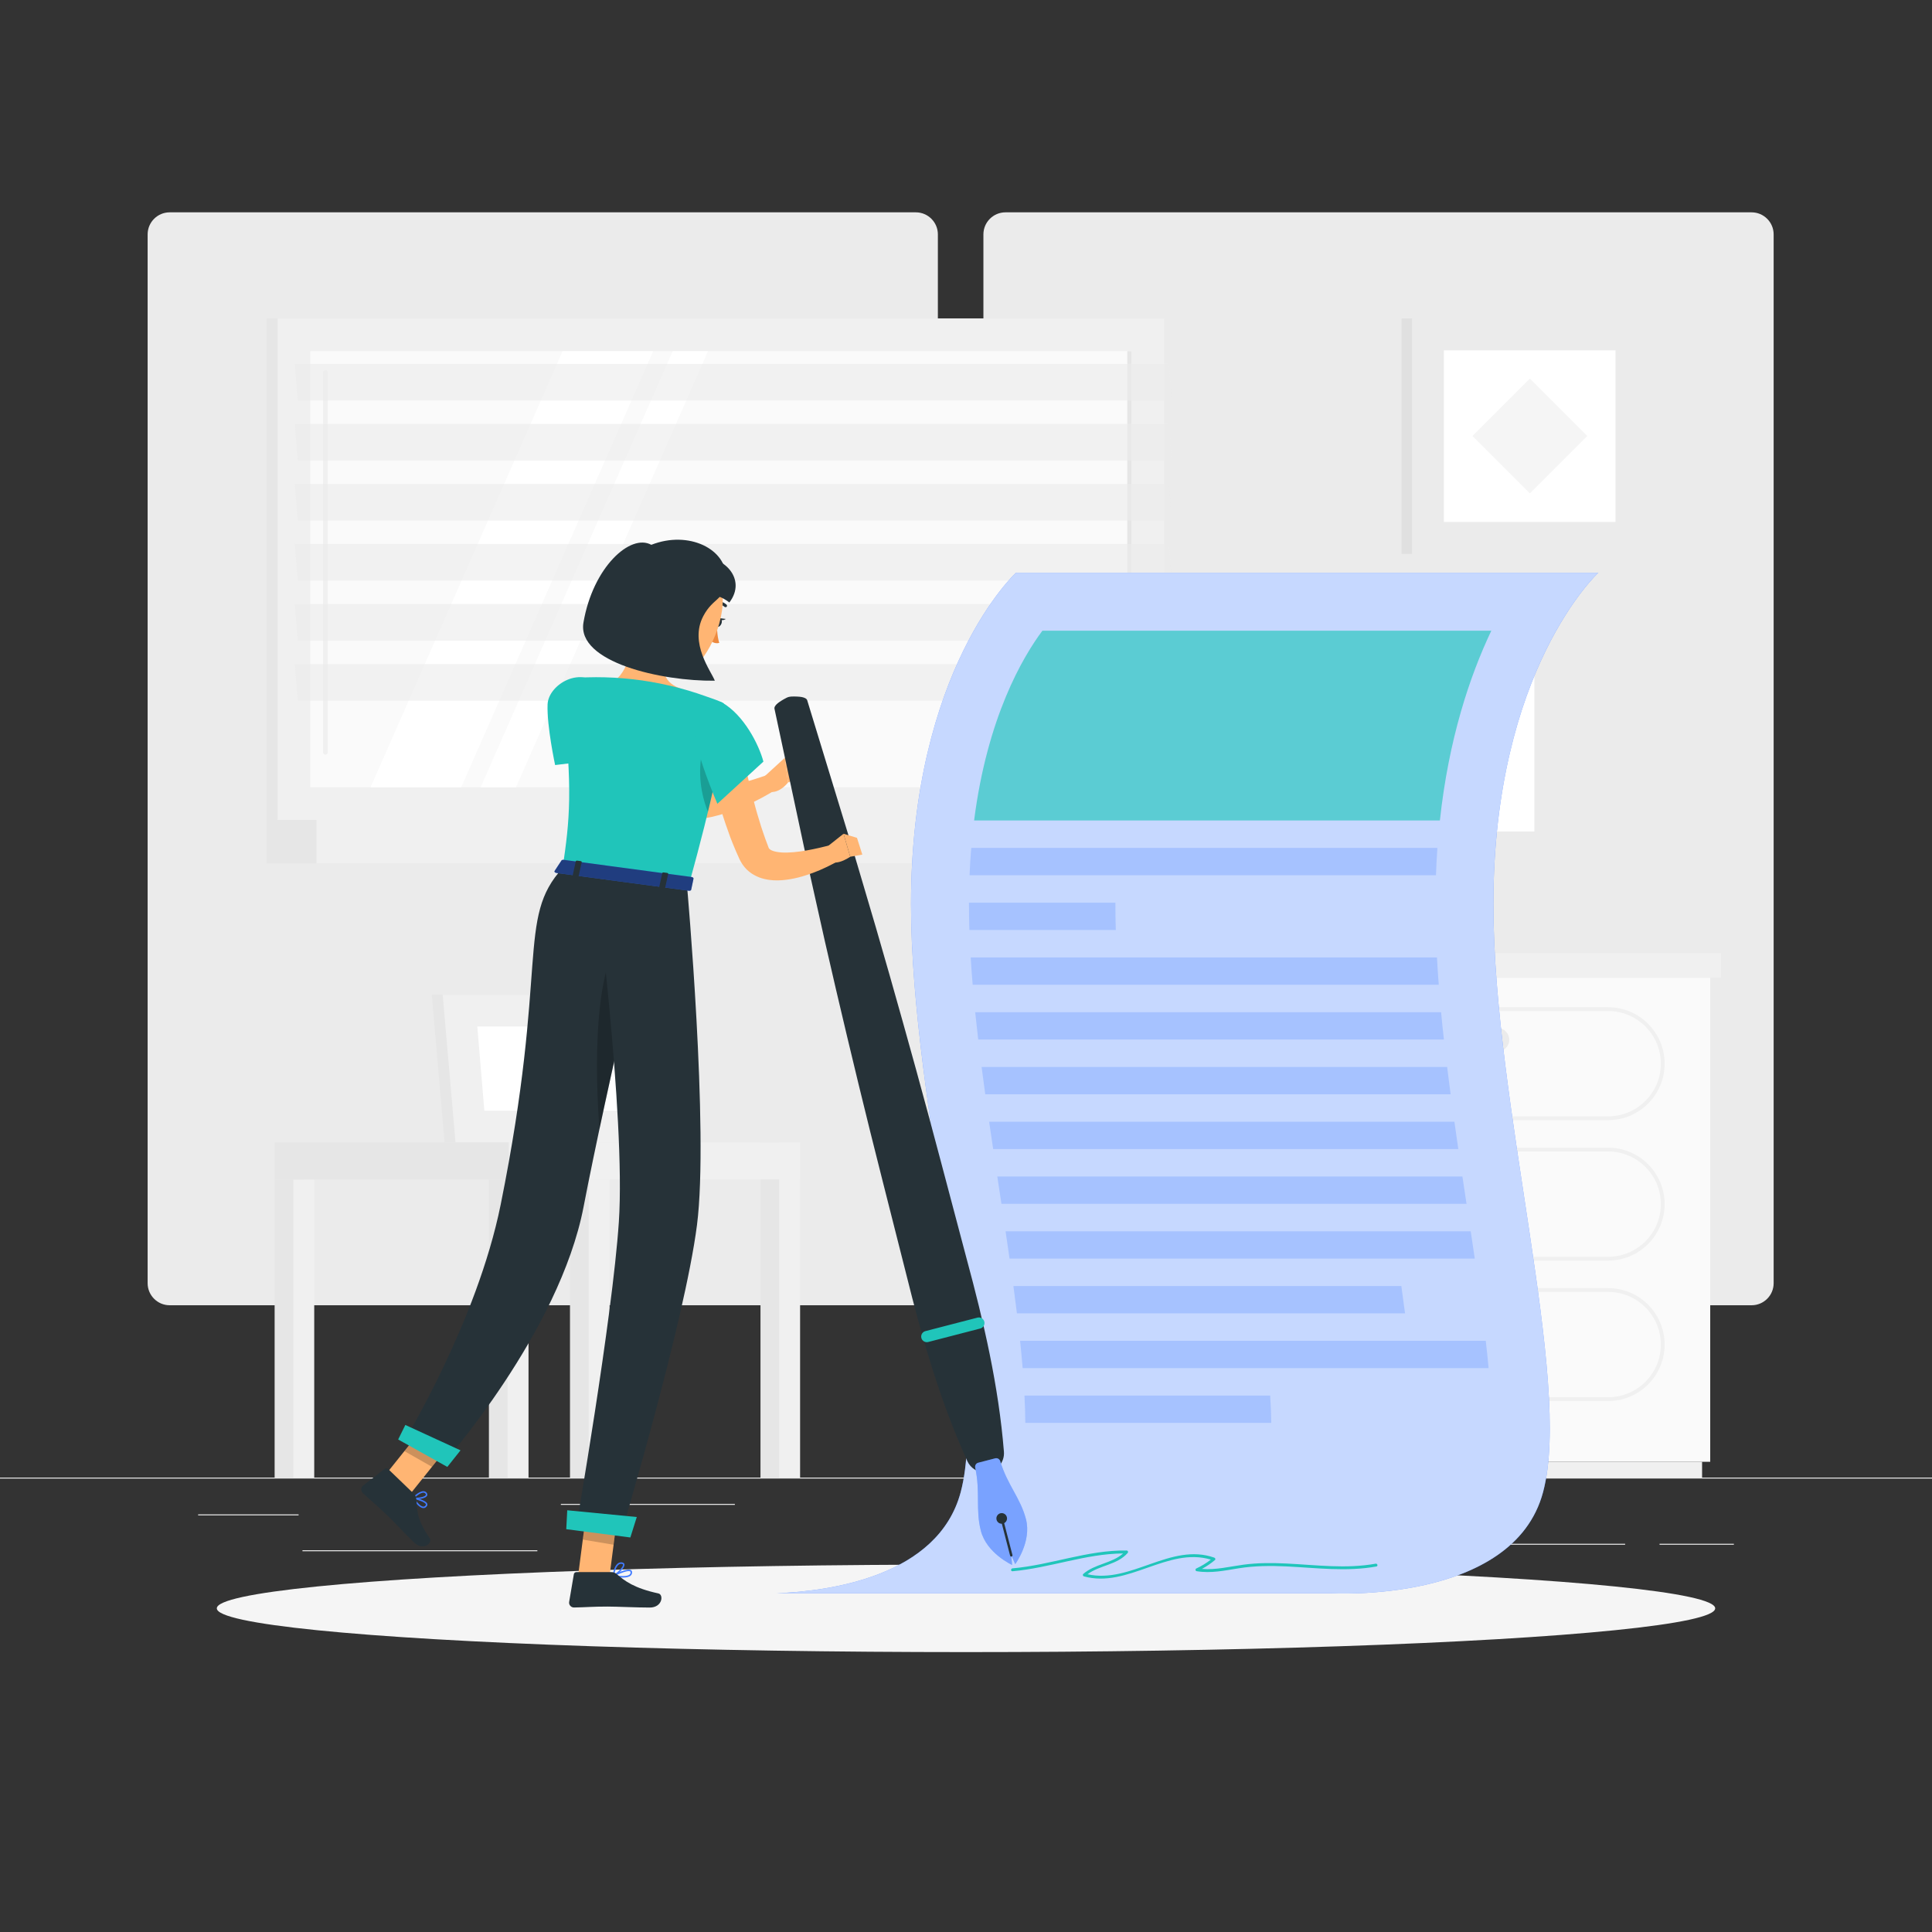 <?xml version="1.0" encoding="utf-8"?>
<!-- Generator: Adobe Illustrator 16.0.0, SVG Export Plug-In . SVG Version: 6.00 Build 0)  -->
<!DOCTYPE svg PUBLIC "-//W3C//DTD SVG 1.1//EN" "http://www.w3.org/Graphics/SVG/1.1/DTD/svg11.dtd">
<svg version="1.1" xmlns="http://www.w3.org/2000/svg" xmlns:xlink="http://www.w3.org/1999/xlink" x="0px" y="0px" width="500px"
	 height="500px" viewBox="0 0 500 500" enable-background="new 0 0 500 500" xml:space="preserve">
<rect x="0" y="0" width="500" height="500" fill="#333333" stroke="none"/>
<g id="Background_Complete">
	<g>
		<g>
			<rect y="382.398" fill="#EBEBEB" width="500" height="0.25"/>
			<path fill="#EBEBEB" d="M237.014,337.8H43.915c-3.147,0-5.708-2.561-5.708-5.708V60.66c0-3.147,2.561-5.708,5.708-5.708h193.099
				c3.146,0,5.707,2.561,5.707,5.708v271.432C242.721,335.239,240.16,337.8,237.014,337.8z"/>
			<path fill="#EBEBEB" d="M453.311,337.8H260.212c-3.146,0-5.707-2.561-5.707-5.708V60.66c0-3.147,2.561-5.708,5.707-5.708h193.099
				c3.147,0,5.708,2.561,5.708,5.708v271.432C459.019,335.239,456.458,337.8,453.311,337.8z"/>
		</g>
		<g>
			<rect x="51.279" y="391.922" fill="#EBEBEB" width="25.997" height="0.25"/>
			<rect x="145.153" y="389.208" fill="#EBEBEB" width="45.026" height="0.25"/>
			<rect x="78.277" y="401.208" fill="#EBEBEB" width="60.792" height="0.25"/>
			<rect x="429.486" y="399.528" fill="#EBEBEB" width="19.234" height="0.25"/>
			<rect x="365.291" y="399.528" fill="#EBEBEB" width="55.292" height="0.25"/>
			<rect x="257.047" y="395.306" fill="#EBEBEB" width="74.467" height="0.25"/>
		</g>
	</g>
	<g>
		<g>
			<g>
				<polygon fill="#E6E6E6" points="169.64,295.667 115.06,295.667 111.746,257.444 166.326,257.444 				"/>
				<polygon fill="#F0F0F0" points="172.467,295.667 117.887,295.667 114.573,257.444 169.154,257.444 				"/>
				<polygon fill="#FFFFFF" points="125.348,287.459 123.528,265.652 161.692,265.652 163.512,287.459 				"/>
			</g>
			<g>
				<rect x="196.815" y="295.667" fill="#E6E6E6" width="7.791" height="86.729"/>
				<rect x="201.654" y="295.667" fill="#F0F0F0" width="5.41" height="86.729"/>
				<rect x="131.655" y="295.667" fill="#F0F0F0" width="75.409" height="9.572"/>
				<rect x="126.53" y="305.239" fill="#E6E6E6" width="7.791" height="77.157"/>
				<rect x="131.369" y="305.239" fill="#F0F0F0" width="5.411" height="77.157"/>
				<rect x="71.073" y="305.239" fill="#E6E6E6" width="7.791" height="77.157"/>
				<rect x="75.912" y="305.239" fill="#F0F0F0" width="5.41" height="77.157"/>
				<rect x="147.512" y="305.239" fill="#E6E6E6" width="7.791" height="77.157"/>
				<rect x="152.351" y="305.239" fill="#F0F0F0" width="5.411" height="77.157"/>
				<rect x="71.073" y="295.667" fill="#E6E6E6" width="60.582" height="9.572"/>
			</g>
		</g>
		<g>
			<rect x="69.006" y="82.417" fill="#E6E6E6" width="226.229" height="129.78"/>
			<rect x="71.831" y="82.417" fill="#F0F0F0" width="229.45" height="129.78"/>
			<rect x="69.006" y="212.197" fill="#E6E6E6" width="226.229" height="11.236"/>
			<rect x="81.904" y="212.197" fill="#F0F0F0" width="229.45" height="11.236"/>
			<rect x="80.297" y="90.883" fill="#FAFAFA" width="212.519" height="112.849"/>
			<polygon fill="#FFFFFF" points="95.908,203.731 145.595,90.883 169.05,90.883 119.363,203.731 			"/>
			<path fill="#F0F0F0" d="M84.216,195.306c-0.334,0-0.604-0.271-0.604-0.605v-98.31c0-0.334,0.271-0.604,0.604-0.604
				s0.604,0.271,0.604,0.604v98.31C84.82,195.035,84.55,195.306,84.216,195.306z"/>
			<polygon fill="#FFFFFF" points="124.401,203.731 174.089,90.883 183.232,90.883 133.546,203.731 			"/>
			<rect x="291.74" y="90.883" fill="#E6E6E6" width="1.075" height="112.849"/>
			<polygon opacity="0.6" fill="#EBEBEB" points="303.283,103.647 77.055,103.647 76.275,94.173 302.504,94.173 			"/>
			<polygon opacity="0.6" fill="#EBEBEB" points="303.283,119.184 77.055,119.184 76.275,109.711 302.504,109.711 			"/>
			<polygon opacity="0.6" fill="#EBEBEB" points="303.283,134.722 77.055,134.722 76.275,125.248 302.504,125.248 			"/>
			<polygon opacity="0.6" fill="#EBEBEB" points="303.283,150.259 77.055,150.259 76.275,140.785 302.504,140.785 			"/>
			<polygon opacity="0.6" fill="#EBEBEB" points="303.283,165.796 77.055,165.796 76.275,156.322 302.504,156.322 			"/>
			<polygon opacity="0.6" fill="#EBEBEB" points="303.283,181.333 77.055,181.333 76.275,171.86 302.504,171.86 			"/>
		</g>
		<g>
			<g>
				<rect x="365.422" y="82.417" fill="#EBEBEB" width="60.917" height="60.917"/>
				<rect x="362.721" y="82.417" fill="#E0E0E0" width="2.701" height="60.917"/>
				<rect x="373.675" y="90.67" fill="#FFFFFF" width="44.411" height="44.412"/>
				
					<rect x="385.371" y="102.366" transform="matrix(-0.707 0.707 -0.707 -0.707 755.62 -87.251)" fill="#F5F5F5" width="21.019" height="21.019"/>
			</g>
			<g>
				<rect x="344.432" y="162.516" fill="#EBEBEB" width="60.917" height="60.917"/>
				<rect x="341.73" y="162.516" fill="#E0E0E0" width="2.701" height="60.917"/>
				<rect x="352.684" y="170.769" fill="#FFFFFF" width="44.412" height="44.412"/>
				<path fill="#F5F5F5" d="M371.736,202.442h6.307c3.487,0,6.314-2.827,6.314-6.314v-6.306c0-3.488-2.827-6.315-6.314-6.315h-6.307
					c-3.487,0-6.314,2.827-6.314,6.315v6.306C365.422,199.615,368.249,202.442,371.736,202.442z"/>
			</g>
		</g>
		<g>
			<g>
				<rect x="292.534" y="253.035" fill="#F0F0F0" width="15.19" height="125.275"/>
				<rect x="294.639" y="378.31" fill="#F0F0F0" width="145.859" height="4.089"/>
				<rect x="307.725" y="253.035" fill="#FAFAFA" width="134.879" height="125.275"/>
				<path fill="#F0F0F0" d="M416.196,326.239h-82.064c-8.056,0-14.609-6.554-14.609-14.61s6.554-14.61,14.609-14.61h82.064
					c8.056,0,14.609,6.554,14.609,14.61S424.252,326.239,416.196,326.239z M334.132,298c-7.515,0-13.629,6.114-13.629,13.628
					s6.114,13.628,13.629,13.628h82.064c7.515,0,13.629-6.114,13.629-13.628S423.711,298,416.196,298H334.132z"/>
				<path fill="#F0F0F0" d="M416.196,362.585h-82.064c-8.056,0-14.609-6.554-14.609-14.61s6.554-14.61,14.609-14.61h82.064
					c8.056,0,14.609,6.554,14.609,14.61S424.252,362.585,416.196,362.585z M334.132,334.347c-7.515,0-13.629,6.114-13.629,13.628
					s6.114,13.628,13.629,13.628h82.064c7.515,0,13.629-6.114,13.629-13.628s-6.114-13.628-13.629-13.628H334.132z"/>
				<path fill="#EBEBEB" d="M387.547,308.478h-24.766c-1.677,0-3.048-1.372-3.048-3.048l0,0c0-1.676,1.371-3.048,3.048-3.048h24.766
					c1.677,0,3.048,1.372,3.048,3.048l0,0C390.595,307.106,389.224,308.478,387.547,308.478z"/>
				<path fill="#F0F0F0" d="M416.196,289.893h-82.064c-8.056,0-14.609-6.554-14.609-14.61s6.554-14.61,14.609-14.61h82.064
					c8.056,0,14.609,6.554,14.609,14.61S424.252,289.893,416.196,289.893z M334.132,261.654c-7.515,0-13.629,6.114-13.629,13.628
					s6.114,13.628,13.629,13.628h82.064c7.515,0,13.629-6.114,13.629-13.628s-6.114-13.628-13.629-13.628H334.132z"/>
				<path fill="#EBEBEB" d="M387.547,272.132h-24.766c-1.677,0-3.048-1.372-3.048-3.048l0,0c0-1.677,1.371-3.048,3.048-3.048h24.766
					c1.677,0,3.048,1.372,3.048,3.048l0,0C390.595,270.76,389.224,272.132,387.547,272.132z"/>
				<path fill="#EBEBEB" d="M387.547,344.824h-24.766c-1.677,0-3.048-1.372-3.048-3.048l0,0c0-1.677,1.371-3.048,3.048-3.048h24.766
					c1.677,0,3.048,1.372,3.048,3.048l0,0C390.595,343.453,389.224,344.824,387.547,344.824z"/>
			</g>
			<rect x="307.725" y="246.667" fill="#F0F0F0" width="137.652" height="6.368"/>
			<rect x="289.558" y="246.667" fill="#E6E6E6" width="18.167" height="6.368"/>
		</g>
	</g>
</g>
<g id="Background_Simple" display="none">
	<g display="inline">
		<path fill="#407BFF" d="M226.418,332.301c87.389,14.162,194.08,4.801,214.479-94.937
			c18.507-90.489-64.759-166.124-158.239-137.005c-40.32,12.56-59.114,51.142-102.401,57.67
			c-43.271,6.525-98.249-9.316-115.877,46.267C37.085,290.362,168.911,322.982,226.418,332.301z"/>
		<path opacity="0.9" fill="#FFFFFF" d="M226.418,332.301c87.389,14.162,194.08,4.801,214.479-94.937
			c18.507-90.489-64.759-166.124-158.239-137.005c-40.32,12.56-59.114,51.142-102.401,57.67
			c-43.271,6.525-98.249-9.316-115.877,46.267C37.085,290.362,168.911,322.982,226.418,332.301z"/>
	</g>
</g>
<g id="Shadow_1_">
	<ellipse id="_x3C_Path_x3E__212_" fill="#F5F5F5" cx="250" cy="416.238" rx="193.889" ry="11.324"/>
</g>
<g id="Terms_and_Conditions">
	<g>
		<g>
			<path fill="#407BFF" d="M413.643,148.229H262.925c0,0-27.155,24.965-27.155,85.786c0,52.27,20.586,123.134,12.858,152.15
				c-5.828,21.888-34.101,25.645-47.644,26.169H344.44c0,0,47.179,2.847,54.905-26.169s-12.858-99.881-12.858-152.15
				C386.487,173.194,413.643,148.229,413.643,148.229z"/>
			<path opacity="0.7" fill="#FFFFFF" d="M413.643,148.229H262.925c0,0-27.155,24.965-27.155,85.786
				c0,52.27,20.586,123.134,12.858,152.15c-5.828,21.888-34.101,25.645-47.644,26.169H344.44c0,0,47.179,2.847,54.905-26.169
				s-12.858-99.881-12.858-152.15C386.487,173.194,413.643,148.229,413.643,148.229z"/>
		</g>
		<g opacity="0.8">
			<path opacity="0.8" fill="#20C5BA" d="M372.64,212.33H252.1c3.41-26.74,12.601-42.3,17.67-49.1H385.95
				C380.3,175.13,374.92,191.34,372.64,212.33z"/>
			<path opacity="0.3" fill="#407BFF" d="M371.63,226.51H250.92c0.1-2.43,0.24-4.79,0.44-7.07H372
				C371.83,221.74,371.71,224.1,371.63,226.51z"/>
			<path opacity="0.3" fill="#407BFF" d="M288.767,240.68H250.88c-0.07-2.26-0.11-4.48-0.11-6.67v-0.39h37.897v0.39
				C288.667,236.21,288.697,238.44,288.767,240.68z"/>
			<path opacity="0.3" fill="#407BFF" d="M372.35,254.85H251.73c-0.211-2.38-0.381-4.74-0.511-7.06h120.67
				C372.01,250.13,372.16,252.48,372.35,254.85z"/>
			<path opacity="0.3" fill="#407BFF" d="M373.68,269.03H253.16c-0.28-2.37-0.54-4.73-0.78-7.07h120.57
				C373.17,264.31,373.42,266.67,373.68,269.03z"/>
			<path opacity="0.3" fill="#407BFF" d="M375.42,283.2H254.98c-0.33-2.36-0.641-4.72-0.94-7.06H374.52
				C374.8,278.49,375.1,280.84,375.42,283.2z"/>
			<path opacity="0.3" fill="#407BFF" d="M377.41,297.37H257.03c-0.351-2.36-0.7-4.71-1.04-7.06H376.4
				C376.73,292.66,377.07,295.02,377.41,297.37z"/>
			<path opacity="0.3" fill="#407BFF" d="M379.54,311.55H259.17c-0.189-1.29-0.39-2.6-0.59-3.91c-0.16-1.05-0.32-2.1-0.48-3.16
				h120.37C378.83,306.84,379.18,309.2,379.54,311.55z"/>
			<path opacity="0.3" fill="#407BFF" d="M261.27,325.72c-0.33-2.33-0.67-4.68-1.029-7.06h120.38c0.35,2.36,0.71,4.71,1.05,7.06
				H261.27z"/>
			<path opacity="0.3" fill="#407BFF" d="M263.18,339.89c-0.279-2.31-0.59-4.67-0.91-7.06h100.397c0.34,2.38,0.659,4.74,0.96,7.06
				H263.18z"/>
			<path opacity="0.3" fill="#407BFF" d="M264.66,354.07c-0.19-2.311-0.41-4.67-0.66-7.07h120.52c0.271,2.42,0.521,4.78,0.73,7.07
				H264.66z"/>
			<path opacity="0.3" fill="#407BFF" d="M265.35,368.24c-0.01-2.28-0.09-4.64-0.22-7.061h63.59c0.16,2.47,0.25,4.83,0.28,7.061
				H265.35z"/>
		</g>
		<path fill="#20C5BA" d="M356.015,404.68c-7.651,1.39-15.401,0.329-23.093-0.044c-3.688-0.178-7.397-0.193-11.064,0.296
			c-3.592,0.48-7.176,1.416-10.807,1.101c1.199-0.646,2.32-1.408,3.373-2.291c0.233-0.195,0.078-0.542-0.165-0.627
			c-11.29-3.961-21.572,6.828-32.815,4.301c3.183-2.361,7.675-2.408,10.396-5.504c0.211-0.241,0.072-0.635-0.266-0.641
			c-10.073-0.157-19.587,3.748-29.544,4.617c-0.478,0.042-0.482,0.792,0,0.75c9.652-0.843,18.898-4.528,28.629-4.609
			c-2.906,2.596-7.347,2.692-10.31,5.309c-0.215,0.19-0.094,0.556,0.166,0.627c11.333,3.129,21.659-7.687,32.853-4.342
			c-1.174,0.914-2.428,1.683-3.786,2.31c-0.282,0.13-0.221,0.634,0.09,0.686c3.689,0.618,7.297-0.169,10.935-0.749
			c4.082-0.65,8.197-0.684,12.316-0.484c7.767,0.376,15.566,1.421,23.292,0.017C356.688,405.317,356.487,404.594,356.015,404.68z"/>
	</g>
</g>
<g id="Character">
	<g>
		<g>
			<path fill="#FFB573" d="M151.876,185.128c0.635,0.808,1.44,1.761,2.185,2.64c0.764,0.893,1.55,1.773,2.353,2.633
				c1.61,1.718,3.239,3.412,4.96,4.979c3.435,3.113,7.121,5.924,10.981,7.698c0.481,0.217,0.963,0.424,1.447,0.598
				c0.252,0.103,0.471,0.174,0.678,0.238c0.21,0.073,0.426,0.142,0.657,0.191c0.902,0.226,1.891,0.392,2.934,0.457
				c2.089,0.115,4.342-0.025,6.617-0.377c2.279-0.333,4.589-0.852,6.895-1.464c2.294-0.599,4.646-1.344,6.842-2.115l2.022,3.965
				c-4.481,2.756-9.132,4.898-14.297,6.357c-2.575,0.712-5.279,1.225-8.161,1.317c-1.44,0.042-2.938-0.026-4.468-0.299
				c-0.382-0.057-0.767-0.142-1.154-0.24c-0.396-0.09-0.773-0.189-1.105-0.299c-0.7-0.204-1.378-0.442-2.047-0.694
				c-5.332-2.066-9.769-5.234-13.76-8.684c-1.986-1.741-3.9-3.538-5.672-5.46c-0.89-0.958-1.758-1.933-2.606-2.929
				c-0.866-1.012-1.641-1.978-2.508-3.149L151.876,185.128z"/>
			<path fill="#20C5BA" d="M141.713,182.302c-0.22,5.601,1.952,15.694,1.952,15.694l13.862-1.679c0,0,0.508-14.774-2.179-18.345
				C150.836,171.972,141.921,177.012,141.713,182.302z"/>
			<path fill="#FFB573" d="M196.618,202.055l6.496-5.94l0.826,6.396c0,0-2.69,3.604-5.741,2.09L196.618,202.055z"/>
			<polygon fill="#FFB573" points="206.371,196.459 209.122,200.064 203.94,202.511 203.114,196.114 			"/>
			<g>
				<path fill="#263238" d="M204.734,180.269c0.688-0.042,1.066-0.004,1.561,0.005c0.25,0.003,0.471,0.015,0.625,0.043l0.521,0.069
					c0.607,0.116,0.994,0.289,1.238,0.499c0.238,0.211,0.251,0.481,0.342,0.73l0.231,0.759l0.928,3.036l1.855,6.073l3.71,12.145
					c2.45,8.103,4.999,16.179,7.362,24.305c4.852,16.218,9.446,32.502,13.953,48.81c4.504,16.308,8.748,32.683,13.104,49.029
					c4.421,16.33,8.264,32.809,9.65,49.924c0.222,2.731-1.813,5.125-4.545,5.347c-2.141,0.174-4.076-1.048-4.919-2.895
					c-7.098-15.636-11.74-31.908-15.805-48.33c-4.129-16.405-8.37-32.781-12.351-49.224c-3.979-16.445-7.869-32.911-11.503-49.445
					c-1.879-8.25-3.573-16.549-5.364-24.822l-2.654-12.418l-1.327-6.209l-0.663-3.104l-0.166-0.776
					c-0.042-0.262-0.162-0.504-0.056-0.805c0.111-0.302,0.365-0.641,0.84-1.037l0.423-0.314c0.121-0.1,0.308-0.216,0.525-0.341
					c0.428-0.247,0.74-0.465,1.361-0.762C203.973,180.387,204.359,180.292,204.734,180.269z"/>
				<g>
					<path fill="#407BFF" d="M258.863,378.165c-0.169-0.561-0.737-0.901-1.304-0.754l-2.2,0.57l-2.201,0.57
						c-0.566,0.147-0.897,0.72-0.772,1.292c1.374,6.292,0.031,10.809,1.466,16.345c1.511,5.833,8.08,8.818,8.08,8.818l-0.215-2.484
						l1.02,2.276c0,0,4.293-5.799,2.782-11.632C264.084,387.629,260.717,384.333,258.863,378.165z"/>
					<path opacity="0.3" fill="#FFFFFF" d="M258.863,378.165c-0.169-0.561-0.737-0.901-1.304-0.754l-2.2,0.57l-2.201,0.57
						c-0.566,0.147-0.897,0.72-0.772,1.292c1.374,6.292,0.031,10.809,1.466,16.345c1.511,5.833,8.08,8.818,8.08,8.818l-0.215-2.484
						l1.02,2.276c0,0,4.293-5.799,2.782-11.632C264.084,387.629,260.717,384.333,258.863,378.165z"/>
				</g>
				<circle fill="#263238" cx="259.242" cy="392.967" r="1.377"/>
				<path fill="#263238" d="M261.795,402.824c-0.167,0.043-0.337-0.057-0.38-0.224l-2.476-9.556
					c-0.043-0.167,0.057-0.336,0.224-0.38c0.167-0.043,0.337,0.057,0.38,0.224l2.476,9.555
					C262.063,402.611,261.962,402.781,261.795,402.824z"/>
				<path fill="#20C5BA" d="M253.699,343.816l-13.479,3.492c-0.773,0.2-1.571-0.269-1.772-1.043l0,0
					c-0.2-0.774,0.269-1.572,1.043-1.773L252.969,341c0.774-0.201,1.572,0.269,1.773,1.043l0,0
					C254.942,342.817,254.473,343.615,253.699,343.816z"/>
			</g>
			<path fill="#263238" d="M185.274,160.801c-0.241,0.602-0.118,1.227,0.274,1.397c0.394,0.17,0.906-0.179,1.148-0.78
				c0.24-0.601,0.118-1.227-0.274-1.397C186.03,159.851,185.516,160.2,185.274,160.801z"/>
			<path fill="#263238" d="M186.235,159.979l1.61,0.209C187.846,160.188,186.652,160.995,186.235,159.979z"/>
			<path fill="#ED893E" d="M185.547,161.605c0,0-0.02,3.03,0.602,4.766c-1.09,0.397-2.303-0.526-2.303-0.526L185.547,161.605z"/>
			<path fill="#263238" d="M187.691,157.141c-0.06-0.013-0.117-0.041-0.167-0.083c-1.3-1.118-2.651-0.791-2.708-0.776
				c-0.205,0.052-0.413-0.07-0.466-0.274c-0.053-0.204,0.067-0.412,0.271-0.466c0.072-0.018,1.786-0.452,3.401,0.938
				c0.16,0.138,0.179,0.379,0.041,0.539C187.969,157.128,187.824,157.171,187.691,157.141z"/>
			<path fill="#FFB573" d="M164.071,160.49c0.433,4.865-1.195,12.84-4.872,15.554c0,0,2.77,5.12,11.641,6.311
				c9.754,1.309,5.172-4.181,5.172-4.181c-5.189-1.977-4.636-5.879-3.317-9.437L164.071,160.49z"/>
			<path fill="#FFB573" d="M190.645,186.475c0.763,4.548,1.713,9.256,2.705,13.842c0.526,2.294,1.062,4.588,1.683,6.843
				c0.574,2.273,1.237,4.502,1.932,6.711c0.374,1.085,0.713,2.196,1.113,3.261l0.6,1.599l0.147,0.393l0.035,0.114
				c0.026,0.067,0.043,0.132,0.074,0.182c0.088,0.194,0.307,0.48,0.939,0.732c0.611,0.244,1.491,0.404,2.454,0.467
				c1.945,0.11,4.176-0.136,6.398-0.523c2.217-0.393,4.544-0.934,6.713-1.54l1.833,4.056c-1.149,0.689-2.242,1.244-3.399,1.798
				c-1.145,0.555-2.319,1.056-3.53,1.504c-2.428,0.889-4.964,1.632-7.853,1.873c-1.448,0.115-3.004,0.096-4.72-0.321
				c-1.679-0.399-3.68-1.345-5.087-3.065c-0.355-0.415-0.656-0.867-0.925-1.326c-0.134-0.23-0.245-0.463-0.363-0.698l-0.198-0.444
				l-0.777-1.75c-0.514-1.169-0.961-2.344-1.429-3.521c-0.86-2.362-1.679-4.731-2.395-7.112c-0.719-2.386-1.341-4.781-1.951-7.18
				c-1.197-4.82-2.161-9.586-2.889-14.582L190.645,186.475z"/>
			<path fill="#FFB573" d="M214.445,218.837l3.859-3.062l1.734,5.947c0,0-5.281,3.819-6.692-0.672L214.445,218.837z"/>
			<polygon fill="#FFB573" points="221.786,216.833 223.167,221.167 220.039,221.722 218.305,215.775 			"/>
			<polygon fill="#FFB573" points="149.667,407.412 157.735,408.006 160.132,389.478 152.063,388.883 			"/>
			<polygon fill="#FFB573" points="97.992,383.871 104.982,388.122 116.607,373.6 109.617,369.349 			"/>
			<path fill="#407BFF" d="M109.856,390.258c-0.093,0.026-0.19,0.038-0.292,0.036c-1.028-0.022-2.189-1.567-2.791-2.487
				c-0.041-0.064-0.041-0.147,0.002-0.211c0.044-0.064,0.121-0.095,0.196-0.081c0.328,0.066,3.215,0.672,3.595,1.637
				c0.085,0.214,0.052,0.436-0.095,0.641C110.297,390.037,110.09,390.192,109.856,390.258z M107.362,387.993
				c0.844,1.198,1.655,1.907,2.21,1.919c0.228,0.004,0.421-0.107,0.589-0.343c0.091-0.126,0.074-0.215,0.05-0.277
				C110.011,388.783,108.512,388.27,107.362,387.993z"/>
			<path fill="#407BFF" d="M109.43,387.76c-0.869,0.245-1.996,0.275-2.546,0.127c-0.065-0.018-0.116-0.068-0.134-0.133
				c-0.019-0.065-0.001-0.135,0.046-0.184c0.066-0.069,1.655-1.698,2.819-1.649c0.319,0.013,0.583,0.143,0.783,0.386
				c0.312,0.381,0.195,0.688,0.099,0.838C110.319,387.42,109.915,387.624,109.43,387.76z M107.333,387.58
				c0.976,0.106,2.54-0.175,2.843-0.643c0.051-0.078,0.087-0.192-0.074-0.388c-0.129-0.158-0.293-0.239-0.501-0.247
				C108.902,386.274,107.89,387.067,107.333,387.58z"/>
			<path fill="#263238" d="M107.079,386.563l-6.631-6.385c-0.241-0.232-0.594-0.258-0.848-0.062l-5.658,4.367
				c-0.587,0.453-0.601,1.404-0.035,1.93c2.35,2.187,3.59,3.128,6.506,5.936c1.794,1.727,4.241,4.432,6.719,6.817
				c2.423,2.333,4.898,0.134,4.074-1.075c-3.696-5.419-3.145-7.455-3.479-10.226C107.666,387.366,107.432,386.903,107.079,386.563z"
				/>
			<path fill="#407BFF" d="M161.238,408.268c-0.889,0-1.852-0.152-2.534-0.289c-0.08-0.016-0.14-0.081-0.151-0.161
				s0.029-0.159,0.102-0.196c0.37-0.19,3.643-1.838,4.609-1.287c0.188,0.106,0.296,0.282,0.31,0.509
				c0.024,0.381-0.101,0.694-0.369,0.929C162.781,408.145,162.04,408.268,161.238,408.268z M159.344,407.708
				c1.78,0.296,3.107,0.218,3.609-0.222c0.178-0.155,0.255-0.357,0.238-0.617c-0.006-0.099-0.041-0.159-0.115-0.201
				C162.543,406.369,160.686,407.072,159.344,407.708z"/>
			<path fill="#407BFF" d="M158.742,407.983c-0.04,0-0.08-0.013-0.112-0.037c-0.056-0.04-0.085-0.106-0.078-0.175
				c0.016-0.144,0.388-3.443,2.194-3.443c0.051,0,0.104,0.002,0.156,0.008c0.523,0.053,0.673,0.318,0.708,0.53
				c0.146,0.912-1.807,2.661-2.791,3.1C158.795,407.978,158.769,407.983,158.742,407.983z M160.753,404.711
				c-1.164,0-1.623,1.917-1.767,2.736c1.006-0.6,2.334-1.974,2.246-2.521c-0.007-0.043-0.028-0.176-0.368-0.21
				C160.826,404.713,160.789,404.711,160.753,404.711z"/>
			<path fill="#263238" d="M158.238,406.857h-9.069c-0.329,0-0.604,0.229-0.658,0.551l-1.217,7.175
				c-0.127,0.745,0.495,1.449,1.257,1.436c3.164-0.054,4.692-0.24,8.681-0.24c2.453,0,7.522,0.255,10.911,0.255
				c3.313,0,3.654-3.351,2.252-3.654c-6.292-1.361-8.733-3.237-10.819-5.027C159.199,407.031,158.722,406.857,158.238,406.857z"/>
			<g>
				<polygon opacity="0.2" points="160.129,389.482 158.799,399.78 150.823,398.444 152.058,388.888 				"/>
				<polygon opacity="0.2" points="109.613,369.352 116.605,373.604 111.794,379.61 104.651,375.544 				"/>
			</g>
			<path fill="#20C5BA" d="M145.598,224.659c6.316,0.845,19.716,2.646,32.674,4.39c12.66-45.819,8.928-47.076,8.926-47.077
				c-0.997-0.597-2.951-1.199-4.448-1.741c-1.541-0.557-3.099-1.068-4.669-1.533c-3.143-0.93-6.339-1.674-9.568-2.23
				c-6.272-1.083-12.676-1.442-19.029-1.067c-1.24,0.074-2.509,0.777-3.206,1.825c-0.134,0.199-0.249,0.41-0.351,0.627
				c-0.354,0.757-0.488,1.606-0.393,2.436C148.32,204.396,147.43,212.324,145.598,224.659z"/>
			<path opacity="0.2" d="M181.453,196.028c-0.896,6.397,0.745,11.579,1.768,14.044c2.172-8.943,3.348-15.042,3.934-19.201
				C184.662,190.691,182.068,191.647,181.453,196.028z"/>
			<path fill="#20C5BA" d="M186.914,181.838c5.594,3.206,9.482,10.834,10.655,15.266l-11.916,10.918c0,0-6.182-14.371-5.685-18.836
				C180.473,184.667,184.798,180.626,186.914,181.838z"/>
			<path fill="#FFB573" d="M165.838,150.436c-2.509,7.58-3.732,10.73-1.526,16.136c3.318,8.131,13.152,9.845,17.869,3.238
				c4.246-5.947,7.636-17.344,1.593-23.414C177.819,140.416,168.347,142.855,165.838,150.436z"/>
			<path fill="#FFB573" d="M178.27,157.161c-0.566,1.337-0.568,3.003-0.239,4.349c0.496,2.023,2.007,2.166,2.926,0.875
				c0.827-1.161,1.566-3.614,0.561-5.295C180.525,155.434,178.917,155.632,178.27,157.161z"/>
			<path fill="#263238" d="M168.556,141c-5.394-3-15.111,5.778-17.556,20.109c-1.751,10.264,20.161,15.224,33.997,15.058
				c-0.914-2.417-6.664-9.697-2.994-16.703c2.666-5.091,5.708-3.917,5.905-9.839C188.156,142.167,178.277,137.167,168.556,141z"/>
			<path fill="#263238" d="M180.854,144.222c6.274-0.611,12.591,5.556,7.901,11.707c0,0-3.422-3.04-8.237-1.984
				C177.653,154.572,180.854,144.222,180.854,144.222z"/>
			<path fill="#263238" d="M169.646,227.888c0,0-12.687,53.625-18.615,84.43c-6.257,32.5-36.271,66.359-36.271,66.359l-10.194-5.684
				c0,0,18.885-30.907,25.012-61.252c12.438-61.601,4.018-74.009,16.021-87.08L169.646,227.888z"/>
			<polygon fill="#20C5BA" points="115.77,379.634 103.043,372.538 104.901,368.778 119.178,375.346 			"/>
			<path opacity="0.2" d="M162.904,239.544c-9.864,8.563-8.797,38.955-7.766,52.651c4.141-19.473,9.115-41.157,12.032-53.706
				C166.132,237.712,164.718,237.97,162.904,239.544z"/>
			<path fill="#263238" d="M177.787,229.075c0,0,5.708,63.661,2.594,87.945c-3.238,25.259-19.721,80.214-19.721,80.214
				l-11.638-1.502c0,0,9.454-54.457,11.134-79.465c1.832-27.263-6.297-90.403-6.297-90.403L177.787,229.075z"/>
			<polygon fill="#20C5BA" points="163.135,397.897 146.548,395.756 146.803,390.857 164.798,392.602 			"/>
			<g>
				<path fill="#407BFF" d="M145.313,222.692l-1.782,2.706c-0.139,0.21,0.105,0.476,0.484,0.526l34.268,4.599
					c0.294,0.04,0.554-0.071,0.592-0.252l0.604-2.864c0.041-0.199-0.196-0.403-0.519-0.446l-33.089-4.441
					C145.628,222.487,145.402,222.557,145.313,222.692z"/>
				<path opacity="0.5" d="M145.313,222.692l-1.782,2.706c-0.139,0.21,0.105,0.476,0.484,0.526l34.268,4.599
					c0.294,0.04,0.554-0.071,0.592-0.252l0.604-2.864c0.041-0.199-0.196-0.403-0.519-0.446l-33.089-4.441
					C145.628,222.487,145.402,222.557,145.313,222.692z"/>
			</g>
			<path fill="#263238" d="M149.367,226.961l-0.887-0.119c-0.176-0.023-0.301-0.132-0.277-0.241l0.816-3.716
				c0.023-0.109,0.188-0.178,0.364-0.154l0.886,0.119c0.177,0.024,0.302,0.132,0.278,0.241l-0.816,3.716
				C149.707,226.915,149.543,226.984,149.367,226.961z"/>
			<path fill="#263238" d="M171.748,230.017l-0.886-0.119c-0.177-0.023-0.302-0.132-0.277-0.241l0.816-3.716
				c0.023-0.109,0.188-0.178,0.364-0.154l0.886,0.119c0.177,0.024,0.302,0.132,0.277,0.241l-0.815,3.717
				C172.089,229.971,171.925,230.04,171.748,230.017z"/>
		</g>
	</g>
</g>
</svg>
